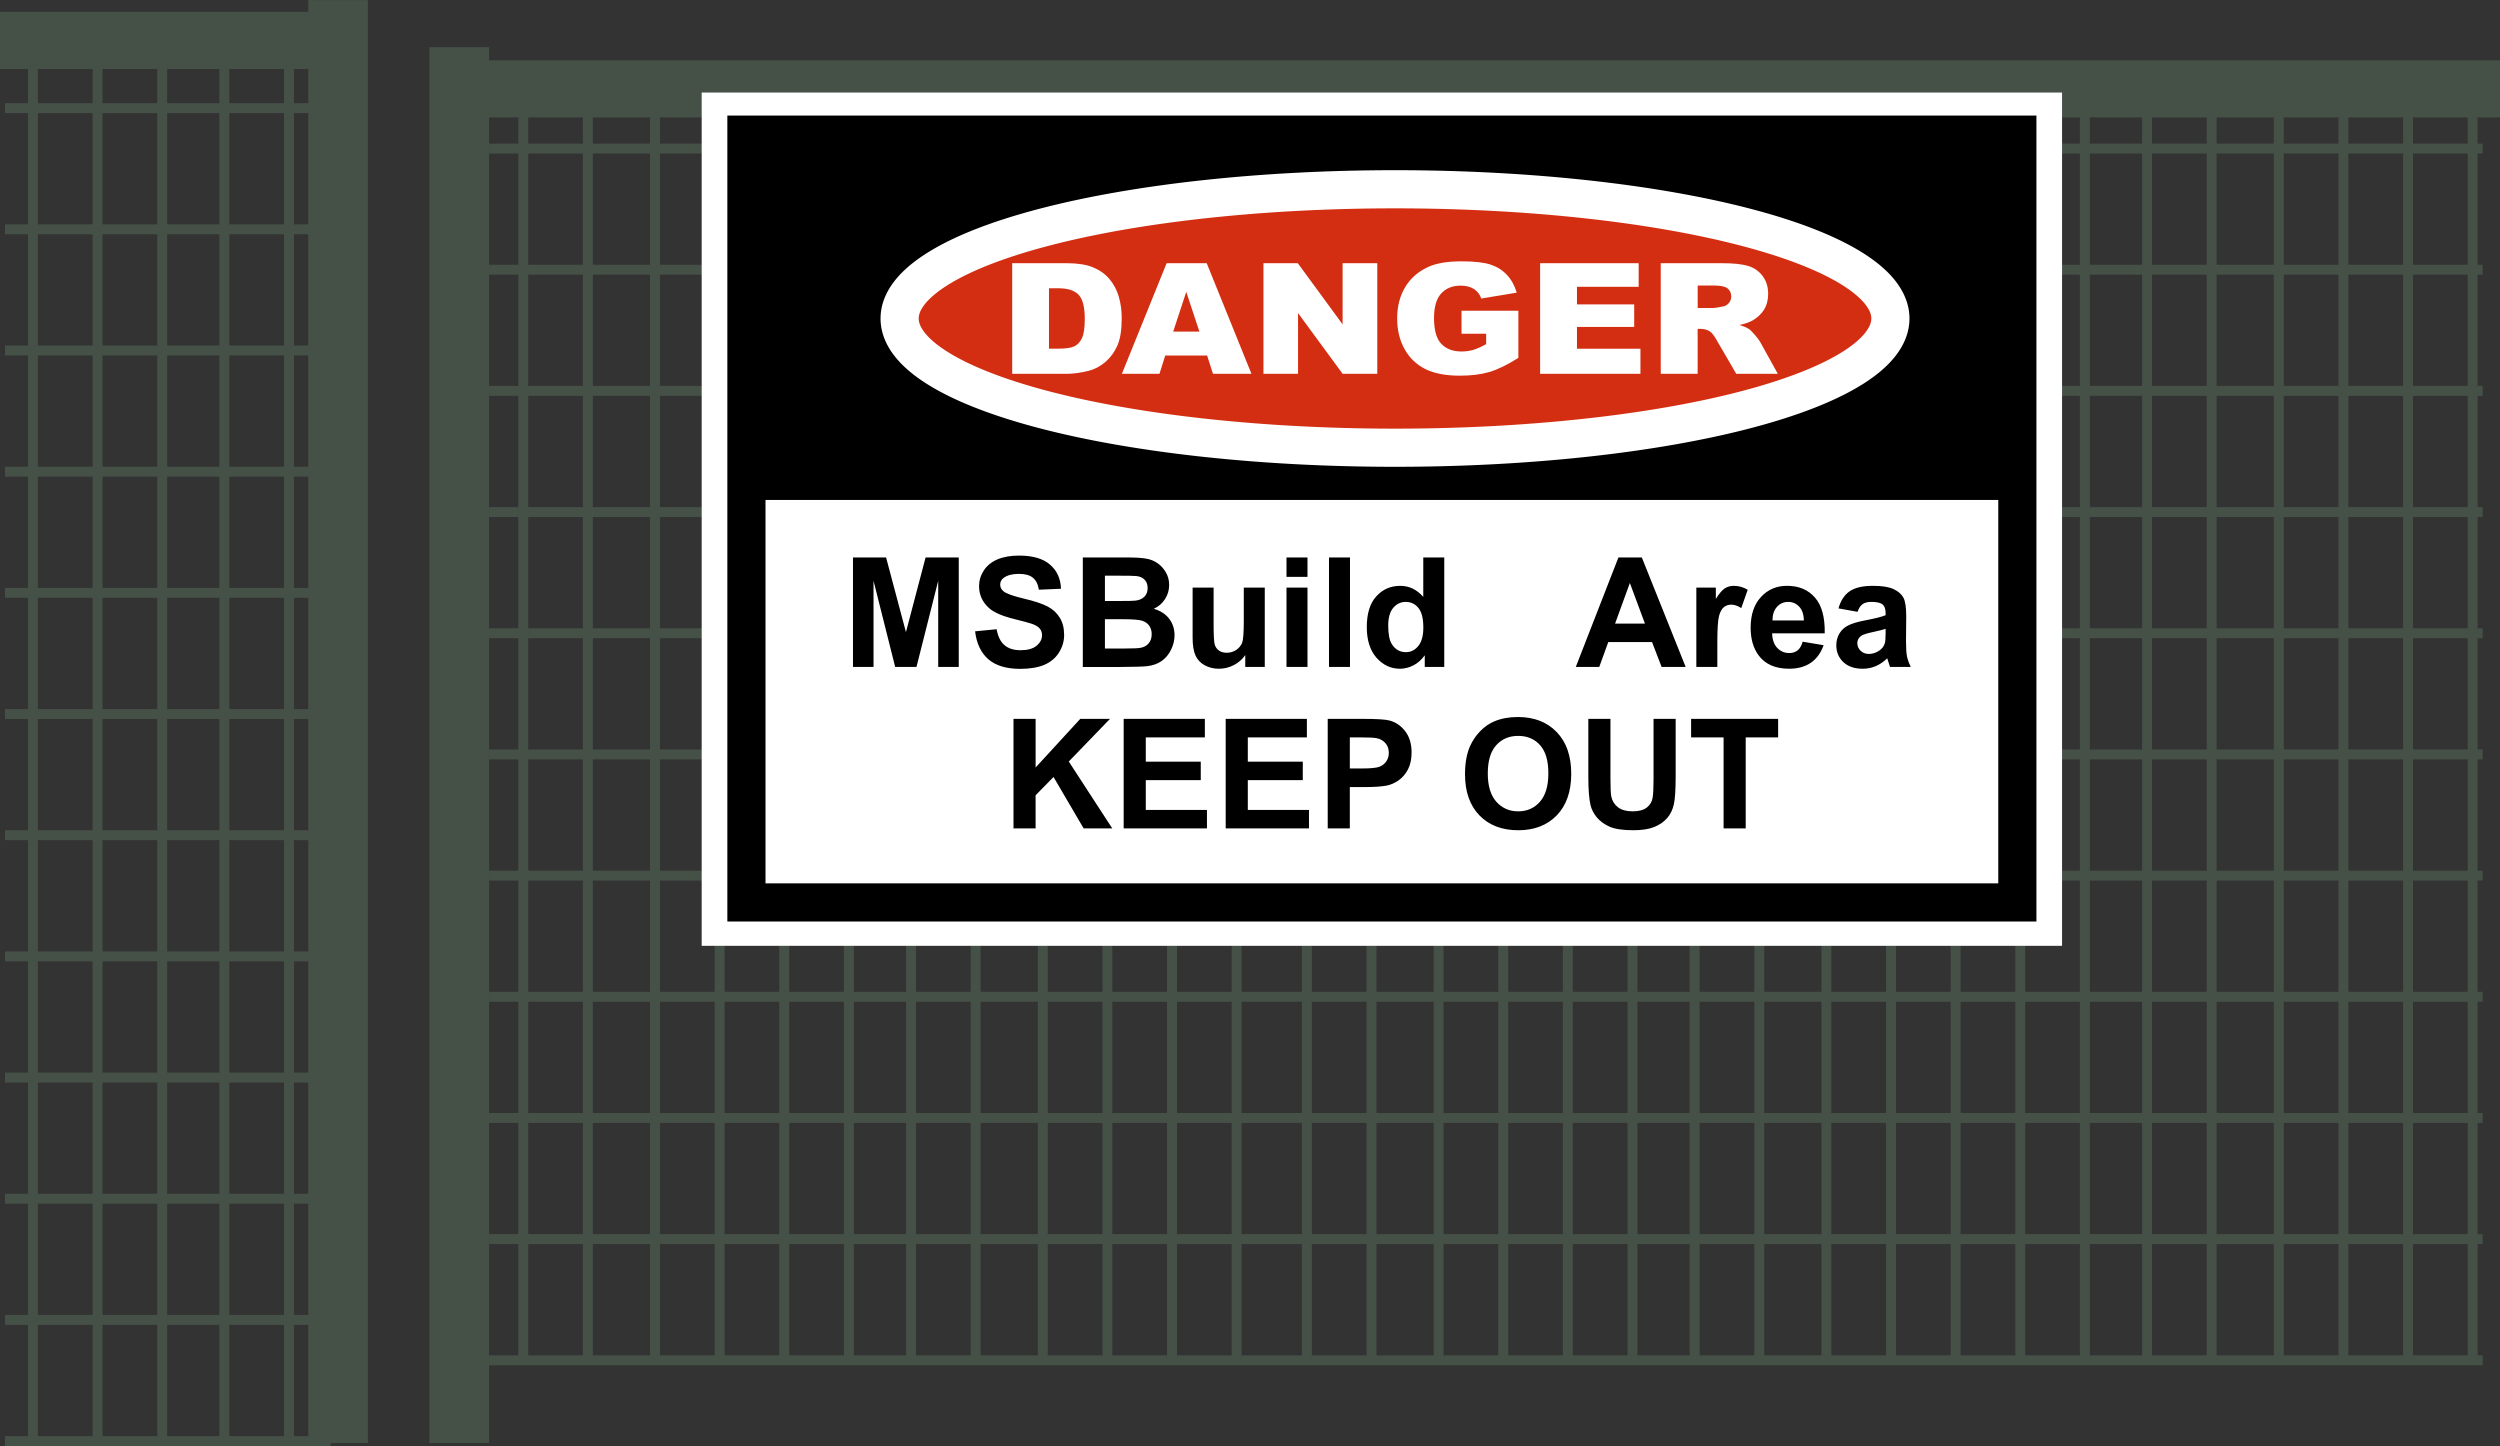 <?xml version="1.0" encoding="UTF-8" standalone="no"?>
<svg
   width="163.757mm"
   height="94.721mm"
   viewBox="0 0 181.952 105.245"
   version="1.1"
   id="svg902"
   xml:space="preserve"
   xmlns="http://www.w3.org/2000/svg"
   xmlns:svg="http://www.w3.org/2000/svg"
   xmlns:rdf="http://www.w3.org/1999/02/22-rdf-syntax-ns#"
   xmlns:cc="http://creativecommons.org/ns#"
   xmlns:dc="http://purl.org/dc/elements/1.1/"><rect x="0" y="0" width="181.952" height="105.245" fill="#333333" stroke="none"/><defs
     id="defs896" /><path
     id="rect2-59"
     style="fill:#455047;stroke:#ffffff;stroke-width:0;paint-order:markers stroke fill"
     d="m 37.721,7.644 h 0.724 V 98.825 h -0.724 z" /><path
     id="rect2-59-8"
     style="fill:#455047;stroke:#ffffff;stroke-width:0;paint-order:markers stroke fill"
     d="M 42.424,7.644 H 43.148 V 99.006 h -0.724 z" /><path
     id="rect2-59-8-80"
     style="fill:#455047;stroke:#ffffff;stroke-width:0;paint-order:markers stroke fill"
     d="m 180.689,10.448 v 0.723 H 35.595 V 10.448 Z" /><path
     id="rect2-59-8-80-7"
     style="fill:#455047;stroke:#ffffff;stroke-width:0;paint-order:markers stroke fill"
     d="m 180.689,19.268 v 0.723 H 35.595 v -0.723 z" /><path
     id="rect2-59-8-80-7-5"
     style="fill:#455047;stroke:#ffffff;stroke-width:0;paint-order:markers stroke fill"
     d="m 180.689,28.087 v 0.723 H 35.595 v -0.723 z" /><path
     id="rect2-59-8-80-7-5-2"
     style="fill:#455047;stroke:#ffffff;stroke-width:0;paint-order:markers stroke fill"
     d="M 180.689,36.907 V 37.63 H 35.595 v -0.723 z" /><path
     id="rect2-59-8-5"
     style="fill:#455047;stroke:#ffffff;stroke-width:0;paint-order:markers stroke fill"
     d="M 47.309,7.644 H 48.033 V 99.006 h -0.724 z" /><path
     id="rect2-59-8-5-8"
     style="fill:#455047;stroke:#ffffff;stroke-width:0;paint-order:markers stroke fill"
     d="m 52.013,7.644 h 0.724 V 99.006 h -0.724 z" /><path
     id="rect2-59-8-5-8-9"
     style="fill:#455047;stroke:#ffffff;stroke-width:0;paint-order:markers stroke fill"
     d="M 56.716,7.644 H 57.44 V 99.006 h -0.724 z" /><path
     id="rect2-59-8-5-8-9-4"
     style="fill:#455047;stroke:#ffffff;stroke-width:0;paint-order:markers stroke fill"
     d="m 61.42,7.644 h 0.724 V 99.006 h -0.724 z" /><path
     id="rect2-59-2"
     style="fill:#455047;stroke:#ffffff;stroke-width:0;paint-order:markers stroke fill"
     d="m 65.943,7.644 h 0.724 V 99.006 h -0.724 z" /><path
     id="rect2-59-8-0"
     style="fill:#455047;stroke:#ffffff;stroke-width:0;paint-order:markers stroke fill"
     d="m 70.647,7.644 h 0.724 V 99.006 h -0.724 z" /><path
     id="rect2-59-8-5-4"
     style="fill:#455047;stroke:#ffffff;stroke-width:0;paint-order:markers stroke fill"
     d="m 75.531,7.644 h 0.724 V 99.006 H 75.531 Z" /><path
     id="rect2-59-8-5-8-2"
     style="fill:#455047;stroke:#ffffff;stroke-width:0;paint-order:markers stroke fill"
     d="m 80.235,7.644 h 0.724 V 99.006 h -0.724 z" /><path
     id="rect2-59-8-5-8-9-7"
     style="fill:#455047;stroke:#ffffff;stroke-width:0;paint-order:markers stroke fill"
     d="m 84.938,7.644 h 0.724 V 99.006 h -0.724 z" /><path
     id="rect2-59-8-5-8-9-4-6"
     style="fill:#455047;stroke:#ffffff;stroke-width:0;paint-order:markers stroke fill"
     d="m 89.642,7.644 h 0.724 V 99.006 h -0.724 z" /><path
     id="rect2-59-9"
     style="fill:#455047;stroke:#ffffff;stroke-width:0;paint-order:markers stroke fill"
     d="m 94.753,7.644 h 0.724 V 99.006 h -0.724 z" /><path
     id="rect2-59-8-8"
     style="fill:#455047;stroke:#ffffff;stroke-width:0;paint-order:markers stroke fill"
     d="m 99.457,7.644 h 0.724 V 99.006 h -0.724 z" /><path
     id="rect2-59-8-5-5"
     style="fill:#455047;stroke:#ffffff;stroke-width:0;paint-order:markers stroke fill"
     d="m 104.341,7.644 h 0.724 V 99.006 h -0.724 z" /><path
     id="rect2-59-8-5-8-8"
     style="fill:#455047;stroke:#ffffff;stroke-width:0;paint-order:markers stroke fill"
     d="m 109.045,7.644 h 0.724 V 99.006 h -0.724 z" /><path
     id="rect2-59-8-5-8-9-3"
     style="fill:#455047;stroke:#ffffff;stroke-width:0;paint-order:markers stroke fill"
     d="m 113.748,7.644 h 0.724 V 99.006 h -0.724 z" /><path
     id="rect2-59-8-5-8-9-4-2"
     style="fill:#455047;stroke:#ffffff;stroke-width:0;paint-order:markers stroke fill"
     d="m 118.452,7.644 h 0.724 V 99.006 h -0.724 z" /><path
     id="rect2-59-2-8"
     style="fill:#455047;stroke:#ffffff;stroke-width:0;paint-order:markers stroke fill"
     d="m 122.975,7.644 h 0.724 V 99.006 h -0.724 z" /><path
     id="rect2-59-8-0-3"
     style="fill:#455047;stroke:#ffffff;stroke-width:0;paint-order:markers stroke fill"
     d="m 127.679,7.644 h 0.724 V 99.006 h -0.724 z" /><path
     id="rect2-59-8-5-4-5"
     style="fill:#455047;stroke:#ffffff;stroke-width:0;paint-order:markers stroke fill"
     d="m 132.563,7.644 h 0.724 V 99.006 h -0.724 z" /><path
     id="rect2-59-8-5-8-2-2"
     style="fill:#455047;stroke:#ffffff;stroke-width:0;paint-order:markers stroke fill"
     d="m 137.267,7.644 h 0.724 V 99.006 h -0.724 z" /><path
     id="rect2-59-8-5-8-9-7-1"
     style="fill:#455047;stroke:#ffffff;stroke-width:0;paint-order:markers stroke fill"
     d="m 141.971,7.644 h 0.724 V 99.006 h -0.724 z" /><path
     id="rect2-59-8-5-8-9-4-6-3"
     style="fill:#455047;stroke:#ffffff;stroke-width:0;paint-order:markers stroke fill"
     d="m 146.674,7.644 h 0.724 V 99.006 h -0.724 z" /><path
     id="rect2-59-8-5-8-9-4-2-0"
     style="fill:#455047;stroke:#ffffff;stroke-width:0;paint-order:markers stroke fill"
     d="m 151.378,7.644 h 0.724 V 99.006 h -0.724 z" /><path
     id="rect2-59-2-8-4"
     style="fill:#455047;stroke:#ffffff;stroke-width:0;paint-order:markers stroke fill"
     d="m 155.901,7.644 h 0.724 V 99.006 h -0.724 z" /><path
     id="rect2-59-8-0-3-1"
     style="fill:#455047;stroke:#ffffff;stroke-width:0;paint-order:markers stroke fill"
     d="m 160.605,7.644 h 0.724 V 99.006 h -0.724 z" /><path
     id="rect2-59-8-5-4-5-6"
     style="fill:#455047;stroke:#ffffff;stroke-width:0;paint-order:markers stroke fill"
     d="m 165.489,7.644 h 0.724 V 99.006 h -0.724 z" /><path
     id="rect2-59-8-5-8-2-2-4"
     style="fill:#455047;stroke:#ffffff;stroke-width:0;paint-order:markers stroke fill"
     d="m 170.193,7.644 h 0.724 V 99.006 h -0.724 z" /><path
     id="rect2-59-8-5-8-9-7-1-1"
     style="fill:#455047;stroke:#ffffff;stroke-width:0;paint-order:markers stroke fill"
     d="m 174.897,7.644 h 0.724 V 99.006 h -0.724 z" /><path
     id="rect2-59-8-5-8-9-4-6-3-5"
     style="fill:#455047;stroke:#ffffff;stroke-width:0;paint-order:markers stroke fill"
     d="m 179.601,7.644 h 0.724 V 99.006 h -0.724 z" /><path
     id="rect2-59-8-80-3"
     style="fill:#455047;stroke:#ffffff;stroke-width:0;paint-order:markers stroke fill"
     d="m 180.689,45.726 v 0.723 H 35.595 v -0.723 z" /><path
     id="rect2-59-8-80-7-3"
     style="fill:#455047;stroke:#ffffff;stroke-width:0;paint-order:markers stroke fill"
     d="m 180.689,54.546 v 0.723 H 35.595 v -0.723 z" /><path
     id="rect2-59-8-80-7-5-0"
     style="fill:#455047;stroke:#ffffff;stroke-width:0;paint-order:markers stroke fill"
     d="m 180.689,63.365 v 0.723 H 35.595 v -0.723 z" /><path
     id="rect2-59-8-80-7-5-2-2"
     style="fill:#455047;stroke:#ffffff;stroke-width:0;paint-order:markers stroke fill"
     d="M 180.689,72.184 V 72.908 H 35.595 v -0.723 z" /><path
     id="rect2-59-8-80-3-1"
     style="fill:#455047;stroke:#ffffff;stroke-width:0;paint-order:markers stroke fill"
     d="m 180.689,81.004 v 0.723 H 35.595 v -0.723 z" /><path
     id="rect2-59-8-80-7-3-9"
     style="fill:#455047;stroke:#ffffff;stroke-width:0;paint-order:markers stroke fill"
     d="m 180.689,89.823 v 0.723 H 35.595 v -0.723 z" /><path
     id="rect2-59-8-80-7-3-9-3"
     style="fill:#455047;stroke:#ffffff;stroke-width:0;paint-order:markers stroke fill"
     d="m 180.689,98.643 v 0.723 H 35.595 v -0.723 z" /><path
     id="rect2-59-8-80-7-5-0-8"
     style="fill:#455047;stroke:#ffffff;stroke-width:0;paint-order:markers stroke fill"
     d="m 24.065,7.509 v 0.723 H 0.365 v -0.723 z" /><path
     id="rect2-59-8-80-7-5-2-2-5"
     style="fill:#455047;stroke:#ffffff;stroke-width:0;paint-order:markers stroke fill"
     d="M 24.065,16.328 V 17.051 H 0.365 v -0.723 z" /><path
     id="rect2-59-8-80-7-5-0-8-5"
     style="fill:#455047;stroke:#ffffff;stroke-width:0;paint-order:markers stroke fill"
     d="m 24.065,25.147 v 0.723 H 0.365 v -0.723 z" /><path
     id="rect2-59-8-80-7-5-2-2-5-2"
     style="fill:#455047;stroke:#ffffff;stroke-width:0;paint-order:markers stroke fill"
     d="m 24.065,33.967 v 0.723 H 0.365 v -0.723 z" /><path
     id="rect2-59-8-80-7-5-0-8-1"
     style="fill:#455047;stroke:#ffffff;stroke-width:0;paint-order:markers stroke fill"
     d="m 24.065,42.786 v 0.723 H 0.365 v -0.723 z" /><path
     id="rect2-59-8-80-7-5-2-2-5-0"
     style="fill:#455047;stroke:#ffffff;stroke-width:0;paint-order:markers stroke fill"
     d="m 24.065,51.606 v 0.723 H 0.365 v -0.723 z" /><path
     id="rect2-59-8-80-7-5-0-8-5-8"
     style="fill:#455047;stroke:#ffffff;stroke-width:0;paint-order:markers stroke fill"
     d="m 24.065,60.425 v 0.723 H 0.365 v -0.723 z" /><path
     id="rect2-59-8-80-7-5-2-2-5-2-7"
     style="fill:#455047;stroke:#ffffff;stroke-width:0;paint-order:markers stroke fill"
     d="m 24.065,69.245 v 0.723 H 0.365 v -0.723 z" /><path
     id="rect2-59-8-80-7-5-0-8-1-5"
     style="fill:#455047;stroke:#ffffff;stroke-width:0;paint-order:markers stroke fill"
     d="m 24.065,78.064 v 0.723 H 0.365 v -0.723 z" /><path
     id="rect2-59-8-80-7-5-2-2-5-0-0"
     style="fill:#455047;stroke:#ffffff;stroke-width:0;paint-order:markers stroke fill"
     d="m 24.065,86.883 v 0.723 H 0.365 v -0.723 z" /><path
     id="rect2-59-8-80-7-5-0-8-5-8-8"
     style="fill:#455047;stroke:#ffffff;stroke-width:0;paint-order:markers stroke fill"
     d="m 24.065,95.703 v 0.723 H 0.365 v -0.723 z" /><path
     id="rect2-59-8-80-7-5-0-8-5-8-8-8"
     style="fill:#455047;stroke:#ffffff;stroke-width:0;paint-order:markers stroke fill"
     d="m 24.065,104.522 v 0.723 H 0.365 v -0.723 z" /><path
     id="rect2-59-8-5-8-5"
     style="fill:#455047;stroke:#ffffff;stroke-width:0;paint-order:markers stroke fill"
     d="M 2.036,4.116 H 2.759 V 104.705 H 2.036 Z" /><path
     id="rect2-59-8-5-8-9-74"
     style="fill:#455047;stroke:#ffffff;stroke-width:0;paint-order:markers stroke fill"
     d="M 6.739,4.116 H 7.463 V 104.705 H 6.739 Z" /><path
     id="rect2-59-8-5-8-9-4-7"
     style="fill:#455047;stroke:#ffffff;stroke-width:0;paint-order:markers stroke fill"
     d="m 11.443,4.116 h 0.724 V 104.705 h -0.724 z" /><path
     id="rect2-59-2-4"
     style="fill:#455047;stroke:#ffffff;stroke-width:0;paint-order:markers stroke fill"
     d="m 15.966,4.116 h 0.724 V 104.705 h -0.724 z" /><path
     id="rect2-59-8-0-8"
     style="fill:#455047;stroke:#ffffff;stroke-width:0;paint-order:markers stroke fill"
     d="m 20.67,4.116 h 0.724 V 104.705 h -0.724 z" /><path
     id="rect1"
     style="fill:#455047;stroke:#ffffff;stroke-width:0;paint-order:markers stroke fill;fill-opacity:1"
     d="m 35.048,4.387 h 146.904 V 8.548 H 35.048 Z" /><path
     id="rect2-5"
     style="fill:#455047;stroke:#ffffff;stroke-width:0;paint-order:markers stroke fill"
     d="m 22.434,0.008 h 4.342 V 105.022 h -4.342 z" /><path
     id="rect2-5-1"
     style="fill:#455047;stroke:#ffffff;stroke-width:0;paint-order:markers stroke fill"
     d="m 31.253,3.434 h 4.342 V 105.022 h -4.342 z" /><path
     id="rect1-6"
     style="fill:#455047;fill-opacity:1;stroke:#ffffff;stroke-width:0;paint-order:markers stroke fill"
     d="M 4.5902241e-7,0.859 H 24.581 V 5.021 H 4.5902241e-7 Z" /><g
     id="g6"
     transform="matrix(0.88,0,0,0.88,227.741,41.898)"
     style="stroke-width:1.136"><path
       id="rect4-7"
       style="fill:#ffffff;stroke:#000000;stroke-width:0;paint-order:markers stroke fill"
       d="M -200.763,-39.958 H -88.253 V 30.613 H -200.763 Z" /><path
       id="rect4"
       style="fill:#ffffff;stroke:#000000;stroke-width:3.155;paint-order:markers stroke fill"
       d="M -197.063,-36.476 H -91.951 V 27.025 H -197.063 Z" /><path
       id="rect4-5"
       style="stroke:#ffffff;stroke-width:0;paint-order:markers stroke fill"
       d="M -197.063,-36.476 H -91.951 V -6.263 H -197.063 Z" /><path
       id="path4"
       style="fill:#d42e12;stroke:#ffffff;stroke-width:3.155;paint-order:markers stroke fill"
       d="m -102.451,-21.27 a 40.971,10.688 0 0 1 -40.971,10.688 40.971,10.688 0 0 1 -40.971,-10.688 40.971,10.688 0 0 1 40.971,-10.688 40.971,10.688 0 0 1 40.971,10.688 z" /><path
       d="m -175.081,-25.843 h 4.518 q 1.336,0 2.155,0.337 0.826,0.337 1.363,0.967 0.537,0.63 0.779,1.466 0.242,0.836 0.242,1.772 0,1.466 -0.363,2.277 -0.356,0.805 -0.994,1.354 -0.638,0.543 -1.37,0.724 -1,0.25 -1.813,0.25 h -4.518 z m 3.041,2.071 v 4.997 h 0.745 q 0.953,0 1.356,-0.193 0.403,-0.2 0.631,-0.686 0.228,-0.493 0.228,-1.591 0,-1.454 -0.51,-1.99 -0.51,-0.536 -1.692,-0.536 z m 13.079,5.565 h -3.464 l -0.477,1.51 h -3.109 l 3.699,-9.145 h 3.317 l 3.699,9.145 h -3.182 z m -0.638,-1.978 -1.088,-3.288 -1.081,3.288 z m 5.297,-5.658 h 2.84 l 3.706,5.059 v -5.059 h 2.867 v 9.145 h -2.867 l -3.686,-5.022 v 5.022 h -2.86 z m 16.382,5.833 v -1.903 h 4.7 v 3.899 q -1.349,0.855 -2.39,1.167 -1.034,0.306 -2.457,0.306 -1.752,0 -2.86,-0.555 -1.101,-0.555 -1.712,-1.653 -0.604,-1.098 -0.604,-2.52 0,-1.497 0.665,-2.601 0.665,-1.11 1.947,-1.684 1,-0.443 2.692,-0.443 1.631,0 2.437,0.274 0.812,0.275 1.343,0.855 0.537,0.574 0.806,1.46 l -2.934,0.487 q -0.181,-0.518 -0.618,-0.792 -0.43,-0.274 -1.101,-0.274 -1,0 -1.598,0.649 -0.591,0.643 -0.591,2.04 0,1.485 0.598,2.121 0.604,0.636 1.678,0.636 0.51,0 0.974,-0.137 0.463,-0.137 1.061,-0.468 v -0.861 z m 6.499,-5.833 h 8.151 v 1.953 h -5.103 v 1.454 h 4.733 v 1.865 h -4.733 v 1.803 h 5.25 v 2.071 h -8.298 z m 9.977,9.145 v -9.145 h 5.069 q 1.41,0 2.155,0.225 0.745,0.225 1.202,0.836 0.457,0.605 0.457,1.478 0,0.761 -0.349,1.316 -0.349,0.549 -0.96,0.892 -0.389,0.218 -1.068,0.362 0.544,0.168 0.792,0.337 0.168,0.112 0.483,0.48 0.322,0.368 0.43,0.568 l 1.47,2.651 h -3.438 l -1.625,-2.795 q -0.309,-0.543 -0.551,-0.705 -0.329,-0.212 -0.745,-0.212 h -0.269 v 3.712 z m 3.055,-5.44 h 1.282 q 0.208,0 0.806,-0.125 0.302,-0.056 0.49,-0.287 0.195,-0.231 0.195,-0.53 0,-0.443 -0.302,-0.68 -0.302,-0.237 -1.135,-0.237 h -1.336 z"
       id="text4"
       style="font-weight:900;font-size:5.922px;line-height:1.25;font-family:Arial;-inkscape-font-specification:'Arial Heavy';letter-spacing:0px;word-spacing:0px;fill:#ffffff;fill-opacity:1;stroke-width:0.334"
       aria-label="DANGER" /><path
       d="M -188.25,7.549 V -1.508 h 2.737 l 1.643,6.177 1.625,-6.177 h 2.743 v 9.056 h -1.699 V 0.42 l -1.798,7.129 h -1.761 l -1.791,-7.129 v 7.129 z m 10.1,-2.947 1.779,-0.173 q 0.161,0.896 0.649,1.316 0.494,0.42 1.328,0.42 0.883,0 1.328,-0.371 0.451,-0.377 0.451,-0.877 0,-0.321 -0.192,-0.544 -0.185,-0.229 -0.655,-0.395 -0.321,-0.111 -1.464,-0.395 -1.47,-0.364 -2.063,-0.896 -0.834,-0.747 -0.834,-1.822 0,-0.692 0.389,-1.291 0.395,-0.605 1.13,-0.92 0.741,-0.315 1.785,-0.315 1.705,0 2.564,0.747 0.865,0.747 0.908,1.995 l -1.829,0.08 q -0.117,-0.698 -0.507,-1.001 -0.383,-0.309 -1.155,-0.309 -0.797,0 -1.248,0.327 -0.29,0.21 -0.29,0.562 0,0.321 0.272,0.55 0.346,0.29 1.68,0.605 1.334,0.315 1.971,0.655 0.642,0.334 1.001,0.92 0.364,0.581 0.364,1.439 0,0.778 -0.432,1.458 -0.432,0.68 -1.223,1.013 -0.791,0.327 -1.971,0.327 -1.717,0 -2.638,-0.791 -0.92,-0.797 -1.1,-2.317 z m 8.908,-6.109 h 3.62 q 1.075,0 1.6,0.093 0.531,0.086 0.945,0.371 0.42,0.284 0.698,0.76 0.278,0.469 0.278,1.056 0,0.636 -0.346,1.168 -0.34,0.531 -0.927,0.797 0.828,0.241 1.273,0.822 0.445,0.581 0.445,1.365 0,0.618 -0.29,1.205 -0.284,0.581 -0.785,0.933 -0.494,0.346 -1.223,0.426 -0.457,0.049 -2.205,0.062 h -3.083 z m 1.829,1.507 v 2.094 h 1.198 q 1.069,0 1.328,-0.031 0.469,-0.056 0.735,-0.321 0.272,-0.272 0.272,-0.71 0,-0.42 -0.235,-0.68 -0.229,-0.266 -0.686,-0.321 -0.272,-0.031 -1.563,-0.031 z m 0,3.601 V 6.023 h 1.693 q 0.988,0 1.254,-0.056 0.408,-0.074 0.661,-0.358 0.259,-0.29 0.259,-0.772 0,-0.408 -0.198,-0.692 -0.198,-0.284 -0.575,-0.414 -0.371,-0.13 -1.618,-0.13 z m 11.607,3.947 V 6.566 q -0.358,0.525 -0.945,0.828 -0.581,0.303 -1.229,0.303 -0.661,0 -1.186,-0.29 -0.525,-0.29 -0.76,-0.815 -0.235,-0.525 -0.235,-1.452 V 0.988 h 1.736 v 3.015 q 0,1.384 0.093,1.699 0.099,0.309 0.352,0.494 0.253,0.179 0.642,0.179 0.445,0 0.797,-0.241 0.352,-0.247 0.482,-0.605 0.13,-0.364 0.13,-1.773 V 0.988 h 1.736 v 6.56 z m 3.41,-7.45 V -1.508 h 1.736 v 1.606 z m 0,7.45 V 0.988 h 1.736 v 6.56 z m 3.515,0 V -1.508 h 1.736 v 9.056 z m 9.532,0 h -1.612 V 6.585 q -0.402,0.562 -0.951,0.84 -0.544,0.272 -1.1,0.272 -1.13,0 -1.94,-0.908 -0.803,-0.914 -0.803,-2.545 0,-1.668 0.785,-2.533 0.785,-0.871 1.983,-0.871 1.1,0 1.903,0.914 V -1.508 h 1.736 z m -4.633,-3.422 q 0,1.05 0.29,1.52 0.42,0.68 1.174,0.68 0.599,0 1.019,-0.507 0.42,-0.513 0.42,-1.526 0,-1.13 -0.408,-1.625 -0.408,-0.5 -1.044,-0.5 -0.618,0 -1.038,0.494 -0.414,0.488 -0.414,1.464 z m 24.599,3.422 h -1.989 l -0.791,-2.057 h -3.62 l -0.747,2.057 h -1.94 l 3.527,-9.056 h 1.934 z m -3.367,-3.583 -1.248,-3.361 -1.223,3.361 z m 5.986,3.583 h -1.736 V 0.988 h 1.612 v 0.933 q 0.414,-0.661 0.741,-0.871 0.334,-0.21 0.754,-0.21 0.593,0 1.143,0.327 l -0.537,1.513 q -0.439,-0.284 -0.815,-0.284 -0.364,0 -0.618,0.204 -0.253,0.198 -0.402,0.723 -0.142,0.525 -0.142,2.199 z m 7.061,-2.088 1.73,0.29 q -0.334,0.951 -1.056,1.452 -0.717,0.494 -1.798,0.494 -1.711,0 -2.533,-1.118 -0.649,-0.896 -0.649,-2.261 0,-1.631 0.852,-2.551 0.852,-0.927 2.156,-0.927 1.464,0 2.31,0.97 0.846,0.964 0.809,2.959 h -4.349 q 0.018,0.772 0.42,1.205 0.402,0.426 1.001,0.426 0.408,0 0.686,-0.222 0.278,-0.222 0.42,-0.717 z m 0.099,-1.754 q -0.018,-0.754 -0.389,-1.143 -0.371,-0.395 -0.902,-0.395 -0.568,0 -0.939,0.414 -0.371,0.414 -0.364,1.124 z m 4.435,-0.717 -1.575,-0.284 q 0.266,-0.951 0.914,-1.408 0.649,-0.457 1.927,-0.457 1.161,0 1.73,0.278 0.568,0.272 0.797,0.698 0.235,0.42 0.235,1.551 l -0.018,2.026 q 0,0.865 0.08,1.279 0.086,0.408 0.315,0.877 h -1.717 q -0.068,-0.173 -0.167,-0.513 -0.043,-0.154 -0.062,-0.204 -0.445,0.432 -0.951,0.649 -0.507,0.216 -1.081,0.216 -1.013,0 -1.6,-0.55 -0.581,-0.55 -0.581,-1.39 0,-0.556 0.266,-0.988 0.266,-0.439 0.741,-0.667 0.482,-0.235 1.384,-0.408 1.217,-0.229 1.686,-0.426 V 3.095 q 0,-0.5 -0.247,-0.71 -0.247,-0.216 -0.933,-0.216 -0.463,0 -0.723,0.185 -0.259,0.179 -0.42,0.636 z m 2.323,1.408 q -0.334,0.111 -1.056,0.266 -0.723,0.154 -0.945,0.303 -0.34,0.241 -0.34,0.612 0,0.364 0.272,0.63 0.272,0.266 0.692,0.266 0.469,0 0.896,-0.309 0.315,-0.235 0.414,-0.575 0.068,-0.222 0.068,-0.846 z"
       id="text5"
       style="font-weight:bold;font-size:12.651px;line-height:1.25;font-family:Arial;-inkscape-font-specification:'Arial Bold';letter-spacing:0px;word-spacing:0px;stroke-width:0.334"
       aria-label="MSBuild   Area" /><path
       d="m -174.975,20.899 v -9.056 h 1.829 v 4.022 l 3.694,-4.022 h 2.459 l -3.41,3.527 3.595,5.529 h -2.366 l -2.49,-4.25 -1.483,1.513 v 2.737 z m 9.112,0 v -9.056 h 6.715 v 1.532 h -4.886 v 2.008 h 4.547 v 1.526 h -4.547 v 2.465 h 5.059 v 1.526 z m 8.438,0 v -9.056 h 6.715 v 1.532 h -4.886 v 2.008 h 4.547 v 1.526 h -4.547 v 2.465 h 5.059 v 1.526 z m 8.438,0 v -9.056 h 2.934 q 1.668,0 2.174,0.136 0.778,0.204 1.303,0.89 0.525,0.68 0.525,1.761 0,0.834 -0.303,1.402 -0.303,0.568 -0.772,0.896 -0.463,0.321 -0.945,0.426 -0.655,0.13 -1.896,0.13 h -1.192 v 3.416 z m 1.829,-7.524 v 2.57 h 1.001 q 1.081,0 1.446,-0.142 0.364,-0.142 0.568,-0.445 0.21,-0.303 0.21,-0.704 0,-0.494 -0.29,-0.815 -0.29,-0.321 -0.735,-0.402 -0.327,-0.062 -1.316,-0.062 z m 9.526,3.052 q 0,-1.384 0.414,-2.323 0.309,-0.692 0.84,-1.242 0.537,-0.55 1.174,-0.815 0.846,-0.358 1.952,-0.358 2.001,0 3.2,1.242 1.205,1.242 1.205,3.453 0,2.193 -1.192,3.435 -1.192,1.235 -3.188,1.235 -2.02,0 -3.212,-1.229 -1.192,-1.235 -1.192,-3.398 z m 1.884,-0.062 q 0,1.538 0.71,2.335 0.71,0.791 1.804,0.791 1.093,0 1.791,-0.785 0.704,-0.791 0.704,-2.366 0,-1.557 -0.686,-2.323 -0.68,-0.766 -1.81,-0.766 -1.13,0 -1.822,0.778 -0.692,0.772 -0.692,2.335 z m 8.315,-4.522 h 1.829 v 4.905 q 0,1.168 0.068,1.513 0.117,0.556 0.556,0.896 0.445,0.334 1.211,0.334 0.778,0 1.174,-0.315 0.395,-0.321 0.476,-0.785 0.08,-0.463 0.08,-1.538 v -5.01 h 1.829 v 4.757 q 0,1.631 -0.148,2.304 -0.148,0.673 -0.55,1.137 -0.395,0.463 -1.063,0.741 -0.667,0.272 -1.742,0.272 -1.297,0 -1.971,-0.297 -0.667,-0.303 -1.056,-0.778 -0.389,-0.482 -0.513,-1.007 -0.179,-0.778 -0.179,-2.298 z m 11.187,9.056 v -7.524 h -2.687 v -1.532 h 7.197 v 1.532 h -2.681 v 7.524 z"
       id="text5-6"
       style="font-weight:bold;font-size:12.651px;line-height:1.25;font-family:Arial;-inkscape-font-specification:'Arial Bold';letter-spacing:0px;word-spacing:0px;stroke-width:0.334"
       aria-label="KEEP OUT" /></g></svg>
